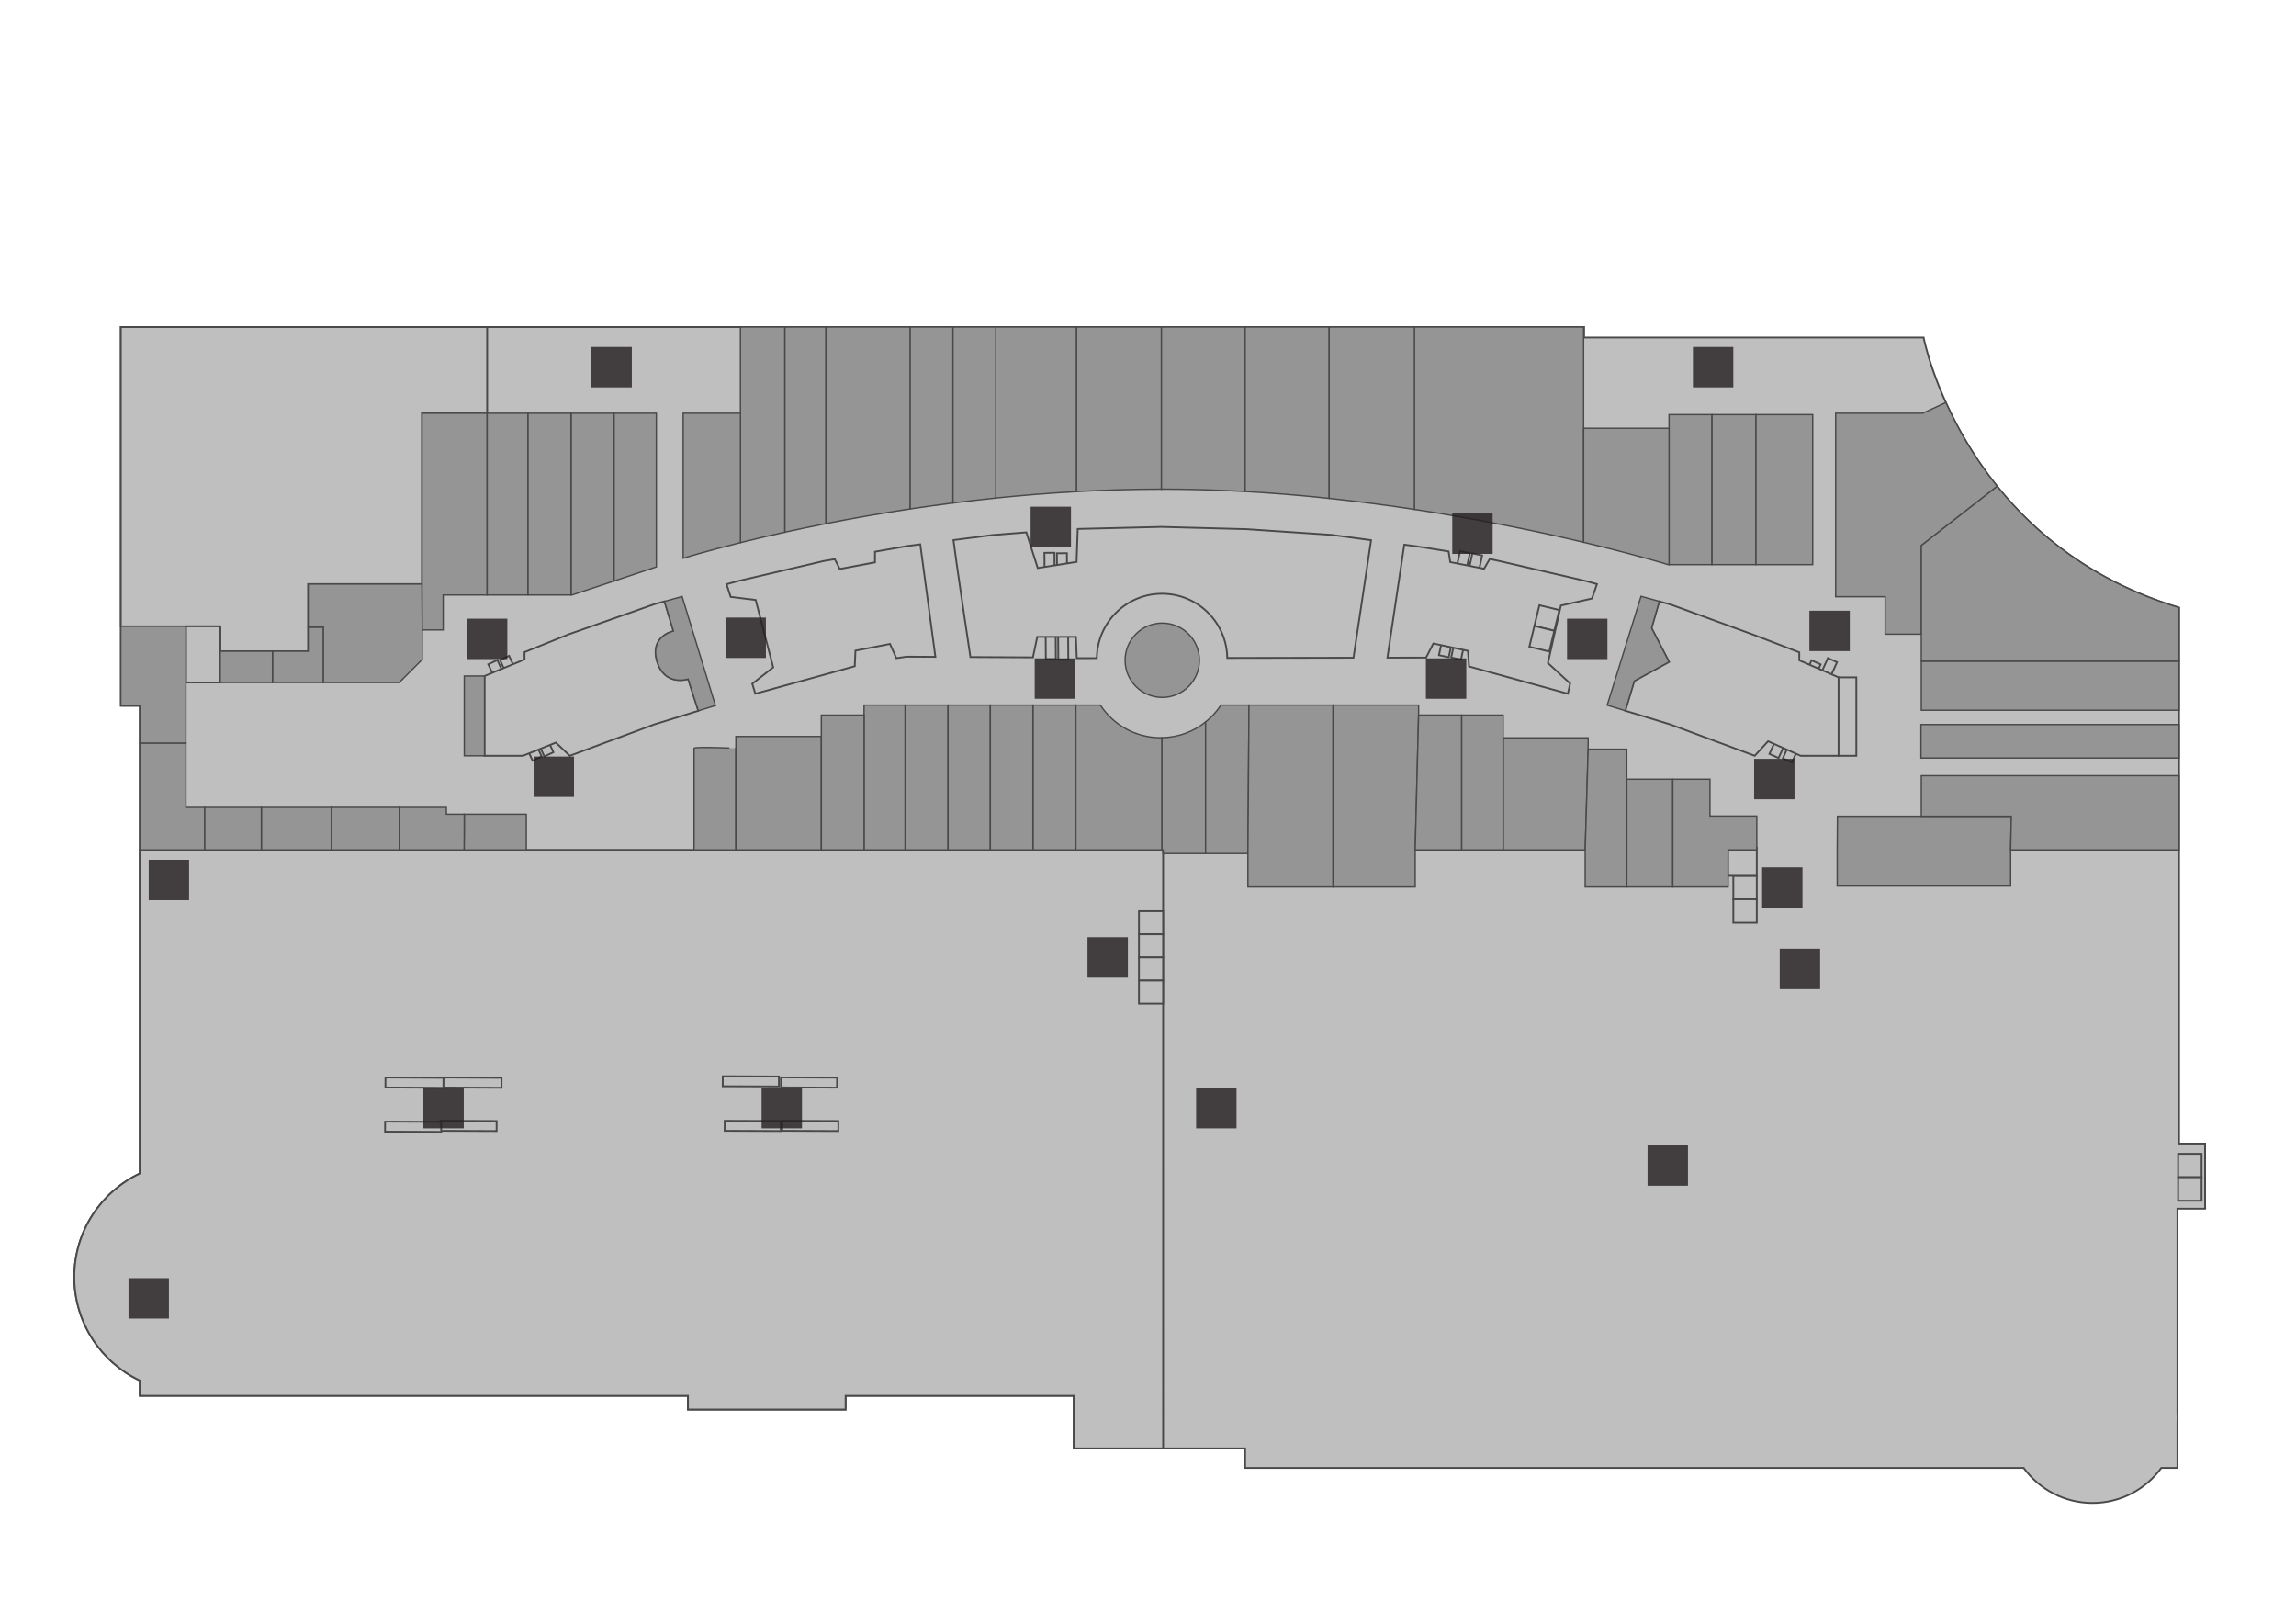 <?xml version="1.0" encoding="utf-8"?>
<!-- Generator: Adobe Illustrator 16.0.0, SVG Export Plug-In . SVG Version: 6.00 Build 0)  -->
<!DOCTYPE svg PUBLIC "-//W3C//DTD SVG 1.1//EN" "http://www.w3.org/Graphics/SVG/1.1/DTD/svg11.dtd">
<svg version="1.1" id="Layer_1" xmlns="http://www.w3.org/2000/svg" xmlns:xlink="http://www.w3.org/1999/xlink" x="0px" y="0px"
	 width="841.89px" height="595.281px" viewBox="0 0 841.89 595.281" enable-background="new 0 0 841.89 595.281"
	 xml:space="preserve">
<g id="background">
	<rect fill="#FFFFFF" width="841.89" height="595.281"/>
</g>
<g id="etc">
	<path fill="#BFBFBF" stroke="#494949" stroke-width="0.66" stroke-miterlimit="10" d="M808.558,443.117v-23.863h-9.545V222.769
		c-79.35-23.864-93.668-99.037-93.668-99.037H580.853v-3.843H44.302v138.875h6.96v171.458
		c-14.196,6.732-24.017,21.189-24.017,37.947s9.82,31.217,24.017,37.949v5.605h200.991v5.037h57.805v-5.037h83.657v19.291h62.843
		v7.158h285.479c5.676,7.785,14.859,12.85,25.229,12.85c10.371,0,19.557-5.064,25.23-12.85h5.918v-16.498
		c0.037-0.615,0.061-1.236,0.061-1.861s-0.021-1.248-0.061-1.863v-74.836h10.145V443.117z"/>
	<path fill="#BFBFBF" stroke="#494949" stroke-width="0.66" stroke-miterlimit="10" d="M51.263,311.583v118.639
		c-14.196,6.732-24.017,21.191-24.017,37.949c0,16.756,9.82,31.215,24.017,37.949v5.604h200.991v5.039h57.805v-5.039h83.657v19.291
		h32.77V311.583H51.263z"/>
	
		<rect x="279.909" y="222.796" transform="matrix(-0.247 -0.969 0.969 -0.247 134.335 557.513)" fill="#BFBFBF" stroke="#494949" stroke-width="0.66" stroke-miterlimit="10" width="7.832" height="7.511"/>
	
		<rect x="281.844" y="230.357" transform="matrix(-0.247 -0.969 0.969 -0.247 129.457 568.83)" fill="#BFBFBF" stroke="#494949" stroke-width="0.66" stroke-miterlimit="10" width="7.831" height="7.511"/>
	
		<rect x="529.822" y="221.75" transform="matrix(-0.978 -0.21 0.21 -0.978 1002.816 569.104)" fill="#BFBFBF" stroke="#494949" stroke-width="0.66" stroke-miterlimit="10" width="3.672" height="18.998"/>
	
		<rect x="534.264" y="222.897" transform="matrix(-0.978 -0.211 0.211 -0.978 1011.188 572.543)" fill="#BFBFBF" stroke="#494949" stroke-width="0.66" stroke-miterlimit="10" width="3.67" height="18.997"/>
	
		<rect x="533.618" y="202.096" transform="matrix(-0.978 -0.21 0.21 -0.978 1014.417 531.086)" fill="#BFBFBF" stroke="#494949" stroke-width="0.66" stroke-miterlimit="10" width="3.67" height="18.998"/>
	
		<rect x="538.06" y="203.243" transform="matrix(-0.978 -0.211 0.211 -0.978 1022.798 534.529)" fill="#BFBFBF" stroke="#494949" stroke-width="0.66" stroke-miterlimit="10" width="3.668" height="18.996"/>
	
		<rect x="656.171" y="241.451" transform="matrix(0.912 0.41 -0.41 0.912 164.807 -247.147)" fill="#BFBFBF" stroke="#494949" stroke-width="0.66" stroke-miterlimit="10" width="3.671" height="37.619"/>
	
		<rect x="661.628" y="240.518" transform="matrix(0.912 0.41 -0.41 0.912 165.451 -249.352)" fill="#BFBFBF" stroke="#494949" stroke-width="0.66" stroke-miterlimit="10" width="3.671" height="40.277"/>
	
		<rect x="187.146" y="241.061" transform="matrix(-0.909 0.418 -0.418 -0.909 469.502 418.247)" fill="#BFBFBF" stroke="#494949" stroke-width="0.66" stroke-miterlimit="10" width="3.672" height="38.882"/>
	
		<rect x="191.455" y="239.492" transform="matrix(-0.909 0.418 -0.418 -0.909 477.065 413.459)" fill="#BFBFBF" stroke="#494949" stroke-width="0.66" stroke-miterlimit="10" width="3.669" height="38.882"/>
	
		<rect x="383.474" y="222.642" transform="matrix(-1 0.007 -0.007 -1 772.184 461.615)" fill="#BFBFBF" stroke="#494949" stroke-width="0.66" stroke-miterlimit="10" width="3.671" height="18.951"/>
	
		<rect x="388.049" y="222.803" transform="matrix(-1 0.007 -0.007 -1 781.334 461.905)" fill="#BFBFBF" stroke="#494949" stroke-width="0.66" stroke-miterlimit="10" width="3.669" height="18.95"/>
	
		<rect x="383.081" y="202.58" transform="matrix(-1 0.007 -0.007 -1 771.263 421.495)" fill="#BFBFBF" stroke="#494949" stroke-width="0.66" stroke-miterlimit="10" width="3.671" height="18.951"/>
	
		<rect x="387.658" y="202.741" transform="matrix(-1 0.007 -0.007 -1 780.417 421.783)" fill="#BFBFBF" stroke="#494949" stroke-width="0.66" stroke-miterlimit="10" width="3.669" height="18.95"/>
	<path fill="#BFBFBF" stroke="#494949" stroke-width="0.66" stroke-miterlimit="10" d="M332.75,200.167l-11.917,2.098v3.902
		l-12.917,2.417L306.083,205l-4,0.667l-31.417,7.34l-4.248,1.174c0.593,1.856,1.499,4.652,1.499,4.652l9.167,1.125l6.43,24.708
		l-7.68,6l1.118,3.664l36.464-10.081l0.25-5.709l12.667-2.458l2.333,5.217l3.75-0.55l10.56,0.057l-5.543-41.243L332.75,200.167z"/>
	<path fill="#BFBFBF" stroke="#494949" stroke-width="0.66" stroke-miterlimit="10" d="M240.938,242.5
		c-2.813-9.313,6-11.125,6-11.125l-3.29-10.897l-3.73,1.031l-31.25,10.991l-16.333,6.583v2.69l-14.667,6.06v29.25h14.083
		l12.083-4.833l5.083,4.833l31-11.5l16.143-4.991l-3.747-11.655C252.313,248.938,243.75,251.813,240.938,242.5z"/>
	<polygon fill="#BFBFBF" stroke="#494949" stroke-width="0.66" stroke-miterlimit="10" points="659.75,242.087 659.75,239.167 
		643.5,232.917 612.583,221.627 608.421,220.475 605.583,230.265 612,242.667 599.251,249.667 595.96,260.568 612.416,265.583 
		643.416,277.083 648.308,271.761 660.25,277.083 674.166,277.083 674.166,248.333 	"/>
	<polygon fill="#BFBFBF" stroke="#494949" stroke-width="0.66" stroke-miterlimit="10" points="567.583,243.083 572.333,222 
		583.751,219.417 585.566,214.148 581.417,213 550.417,205.833 546.25,204.917 544.167,208.5 531.775,206.083 531.167,202.167 
		519.166,200.25 514.916,199.679 508.73,241.107 522.916,241.083 525.583,235.917 538.25,238.618 538.666,244.333 574.888,254.328 
		575.751,250.583 	"/>
	<path fill="#BFBFBF" stroke="#494949" stroke-width="0.66" stroke-miterlimit="10" d="M488.166,196.083L457.083,194l-31.209-0.833
		l-30.708,0.75L394.75,206l-14.25,2.25l-4.167-13.083l-12.5,1l-14.228,1.831c0.886,7.258,4.883,34.019,6.213,42.879L378.75,241
		l1.583-7.5H394.5l0.333,7.8l7.341-0.012c0.164-13.073,10.808-23.622,23.919-23.622c13.084,0,23.709,10.505,23.916,23.541
		l46.281-0.079l6.453-43.085L488.166,196.083z"/>
	
		<rect x="417.626" y="334.044" fill="#BFBFBF" stroke="#494949" stroke-width="0.66" stroke-miterlimit="10" width="8.858" height="8.472"/>
	
		<rect x="417.626" y="342.516" fill="#BFBFBF" stroke="#494949" stroke-width="0.66" stroke-miterlimit="10" width="8.858" height="8.476"/>
	
		<rect x="417.626" y="350.99" fill="#BFBFBF" stroke="#494949" stroke-width="0.66" stroke-miterlimit="10" width="8.858" height="8.475"/>
	
		<rect x="417.626" y="359.464" fill="#BFBFBF" stroke="#494949" stroke-width="0.66" stroke-miterlimit="10" width="8.858" height="8.475"/>
	
		<rect x="798.671" y="423.001" fill="#BFBFBF" stroke="#494949" stroke-width="0.66" stroke-miterlimit="10" width="8.604" height="8.602"/>
	
		<rect x="798.671" y="431.603" fill="#BFBFBF" stroke="#494949" stroke-width="0.66" stroke-miterlimit="10" width="8.604" height="8.602"/>
	
		<rect x="169.876" y="402.271" transform="matrix(-0.004 1 -1 -0.004 585.048 242.72)" fill="#BFBFBF" stroke="#494949" stroke-width="0.66" stroke-miterlimit="10" width="3.671" height="20.586"/>
	
		<rect x="149.579" y="402.576" transform="matrix(-0.004 1 -1 -0.004 564.964 263.323)" fill="#BFBFBF" stroke="#494949" stroke-width="0.66" stroke-miterlimit="10" width="3.671" height="20.586"/>
	
		<rect x="274.041" y="402.269" transform="matrix(-0.004 1 -1 -0.004 689.683 138.554)" fill="#BFBFBF" stroke="#494949" stroke-width="0.66" stroke-miterlimit="10" width="3.671" height="20.586"/>
	
		<rect x="295.124" y="402.269" transform="matrix(-0.004 1 -1 -0.004 710.861 117.472)" fill="#BFBFBF" stroke="#494949" stroke-width="0.66" stroke-miterlimit="10" width="3.67" height="20.586"/>
	
		<rect x="273.332" y="385.949" transform="matrix(-0.004 1 -1 -0.004 672.65 122.868)" fill="#BFBFBF" stroke="#494949" stroke-width="0.66" stroke-miterlimit="10" width="3.672" height="20.586"/>
	
		<rect x="294.644" y="386.373" transform="matrix(-0.004 1 -1 -0.004 694.482 101.984)" fill="#BFBFBF" stroke="#494949" stroke-width="0.66" stroke-miterlimit="10" width="3.671" height="20.586"/>
	
		<rect x="150.176" y="386.362" transform="matrix(-0.005 1 -1 -0.005 549.735 246.894)" fill="#BFBFBF" stroke="#494949" stroke-width="0.66" stroke-miterlimit="10" width="3.668" height="21.277"/>
	
		<rect x="171.47" y="386.361" transform="matrix(-0.005 1 -1 -0.005 571.13 225.599)" fill="#BFBFBF" stroke="#494949" stroke-width="0.66" stroke-miterlimit="10" width="3.67" height="21.277"/>
	
		<rect x="635.566" y="321.074" fill="#BFBFBF" stroke="#494949" stroke-width="0.66" stroke-miterlimit="10" width="8.602" height="8.604"/>
	
		<rect x="633.513" y="310.804" fill="#BFBFBF" stroke="#494949" stroke-width="0.66" stroke-miterlimit="10" width="10.654" height="10.271"/>
	
		<rect x="635.566" y="329.677" fill="#BFBFBF" stroke="#494949" stroke-width="0.66" stroke-miterlimit="10" width="8.602" height="8.601"/>
	
		<rect x="563.368" y="222.887" transform="matrix(0.235 -0.972 0.972 0.235 213.584 724.714)" fill="#BFBFBF" stroke="#494949" stroke-width="0.66" stroke-miterlimit="10" width="7.831" height="7.511"/>
	
		<rect x="561.517" y="230.495" transform="matrix(0.235 -0.972 0.972 0.235 204.783 728.738)" fill="#BFBFBF" stroke="#494949" stroke-width="0.66" stroke-miterlimit="10" width="7.832" height="7.509"/>
	<polygon fill="#BFBFBF" stroke="#494949" stroke-width="0.66" stroke-miterlimit="10" points="80.75,238.75 113,238.75 
		113,214.125 154.75,214.125 154.75,151.5 178.625,151.5 178.625,119.889 44.302,119.889 44.302,229.625 80.75,229.625 	"/>
	<polygon fill="#BFBFBF" stroke="#494949" stroke-width="0.66" stroke-miterlimit="10" points="80.75,229.625 68.167,229.625 
		68.167,250.22 80.75,250.22 80.75,238.75 	"/>
	
		<rect x="674.166" y="248.333" fill="#BFBFBF" stroke="#494949" stroke-width="0.66" stroke-miterlimit="10" width="6.502" height="28.75"/>
</g>
<g id="rooms">
	
		<rect id="r320-2" x="704.375" y="265.625" fill="#959595" stroke="#494949" stroke-width="0.5" stroke-miterlimit="10" width="94.639" height="12.271"/>
	<polygon id="r322" fill="#959595" stroke="#494949" stroke-width="0.5" stroke-miterlimit="10" points="704.5,299.25 
		673.75,299.25 673.667,311.583 673.667,324.833 737.25,324.833 737.25,311.583 737.5,299.25 	"/>
	<polygon id="_x33_21" fill="#959595" stroke="#494949" stroke-width="0.5" stroke-miterlimit="10" points="799.013,284.375 
		704.5,284.375 704.5,299.25 737.5,299.25 737.25,311.583 799.013,311.583 	"/>
	<path id="r318" fill="#959595" stroke="#494949" stroke-width="0.5" stroke-miterlimit="10" d="M732.32,178.289
		c-8.641-10.751-14.68-21.582-18.812-30.728L705,151.5h-31.902v67.268h18.152V232.5h13.25V200L732.32,178.289z"/>
	<path id="r309" fill="#959595" stroke="#494949" stroke-width="0.5" stroke-miterlimit="10" d="M365.125,119.889v62.697
		c9.536-0.986,19.439-1.797,29.625-2.365v-60.332H365.125z"/>
	<path id="r310" fill="#959595" stroke="#494949" stroke-width="0.5" stroke-miterlimit="10" d="M394.75,119.889v60.332
		c10.129-0.564,20.533-0.887,31.125-0.899v-59.433H394.75L394.75,119.889z"/>
	<path id="r306-3" fill="#959595" stroke="#494949" stroke-width="0.5" stroke-miterlimit="10" d="M287.75,119.889v75.228
		c4.682-1.035,9.732-2.099,15.125-3.164v-72.064H287.75z"/>
	<path id="r306-1-306-2" fill="#959595" stroke="#494949" stroke-width="0.5" stroke-miterlimit="10" d="M271.5,119.889V151.5
		v47.432c4.728-1.178,10.172-2.471,16.25-3.815v-75.228H271.5L271.5,119.889z"/>
	<path id="r305" fill="#959595" stroke="#494949" stroke-width="0.5" stroke-miterlimit="10" d="M250.5,151.5v53.167
		c0,0,7.644-2.406,21-5.734V151.5H250.5z"/>
	<path id="r307" fill="#959595" stroke="#494949" stroke-width="0.5" stroke-miterlimit="10" d="M302.875,119.889v72.064
		c9.347-1.845,19.709-3.687,30.875-5.374v-66.691L302.875,119.889L302.875,119.889z"/>
	<path id="r312" fill="#959595" stroke="#494949" stroke-width="0.5" stroke-miterlimit="10" d="M456.5,119.889v60.297
		c10.518,0.59,20.852,1.455,30.875,2.52v-62.817H456.5L456.5,119.889z"/>
	<polygon id="r317-1" fill="#959595" stroke="#494949" stroke-width="0.5" stroke-miterlimit="10" points="612,152 612,157 612,207 
		627.75,207 627.75,152 	"/>
	
		<rect id="r317-2" x="627.75" y="152" fill="#959595" stroke="#494949" stroke-width="0.5" stroke-miterlimit="10" width="16.125" height="55"/>
	
		<rect id="r317-3" x="643.875" y="152" fill="#959595" stroke="#494949" stroke-width="0.5" stroke-miterlimit="10" width="20.793" height="55"/>
	<path id="r314-315" fill="#959595" stroke="#494949" stroke-width="0.5" stroke-miterlimit="10" d="M580.667,119.889h-62.043
		v66.861c24.514,3.722,45.947,8.237,62.043,12.059V157V119.889z"/>
	<path id="r313" fill="#959595" stroke="#494949" stroke-width="0.5" stroke-miterlimit="10" d="M487.375,119.889v62.817
		c10.826,1.15,21.291,2.532,31.25,4.044v-66.861H487.375z"/>
	<path id="r311-1-311-2" fill="#959595" stroke="#494949" stroke-width="0.5" stroke-miterlimit="10" d="M441,119.889h-15.125
		v59.433c0.203,0,0.406-0.002,0.609-0.002c4.857,0,9.699,0.075,14.516,0.211c5.203,0.146,10.373,0.368,15.5,0.656V119.89
		L441,119.889L441,119.889z"/>
	<path id="r316" fill="#959595" stroke="#494949" stroke-width="0.5" stroke-miterlimit="10" d="M580.667,157v41.81
		c19.357,4.597,31,8.19,31,8.19H612v-50H580.667z"/>
	<path id="r328-2" fill="#959595" stroke="#494949" stroke-width="0.5" stroke-miterlimit="10" d="M426,270.455v41.128h0.484v1.334
		h15.578v-48.229C437.644,268.219,432.074,270.36,426,270.455z"/>
	
		<rect id="r331-1" x="331.875" y="258.5" fill="#959595" stroke="#494949" stroke-width="0.5" stroke-miterlimit="10" width="15.75" height="53.083"/>
	
		<rect id="r331-2" x="347.625" y="258.5" fill="#959595" stroke="#494949" stroke-width="0.5" stroke-miterlimit="10" width="15.5" height="53.083"/>
	
		<rect id="r330-1" x="378.75" y="258.5" fill="#959595" stroke="#494949" stroke-width="0.5" stroke-miterlimit="10" width="15.75" height="53.083"/>
	<path id="r329" fill="#959595" stroke="#494949" stroke-width="0.5" stroke-miterlimit="10" d="M425.582,270.468
		c-9.257,0-17.399-4.763-22.122-11.968h-8.96v53.083H426v-41.128C425.861,270.457,425.722,270.468,425.582,270.468z"/>
	
		<rect id="r330-2" x="363.125" y="258.5" fill="#959595" stroke="#494949" stroke-width="0.5" stroke-miterlimit="10" width="15.625" height="53.083"/>
	<path id="r334" fill="#959595" stroke="#494949" stroke-width="0.5" stroke-miterlimit="10" d="M254.5,274.333
		c0,0.508,0,25.439,0,37.25h15.333v-37.25C269.833,274.333,254.5,273.667,254.5,274.333z"/>
	<polygon id="r332-1" fill="#959595" stroke="#494949" stroke-width="0.5" stroke-miterlimit="10" points="316.833,258.5 
		316.833,262.167 316.833,311.583 331.875,311.583 331.875,258.5 	"/>
	<polygon id="r333" fill="#959595" stroke="#494949" stroke-width="0.5" stroke-miterlimit="10" points="269.833,270 
		269.833,274.333 269.833,311.583 301.166,311.583 301.166,270 	"/>
	<polygon id="r332-2" fill="#959595" stroke="#494949" stroke-width="0.5" stroke-miterlimit="10" points="301.166,262.167 
		301.166,270 301.166,311.583 316.833,311.583 316.833,262.167 	"/>
	<path id="r328-1" fill="#959595" stroke="#494949" stroke-width="0.5" stroke-miterlimit="10" d="M447.705,258.5
		c-1.541,2.352-3.453,4.437-5.643,6.188v48.229h15.521l0.395-54.417H447.705z"/>
	<polygon id="r324-1-324-2" fill="#959595" stroke="#494949" stroke-width="0.5" stroke-miterlimit="10" points="566.75,270.5 
		551.167,270.5 551.167,311.583 566.75,311.583 581.25,311.583 582.333,274.667 582.333,270.5 	"/>
	
		<rect id="r323-2" x="596.5" y="285.667" fill="#959595" stroke="#494949" stroke-width="0.5" stroke-miterlimit="10" width="16.875" height="39.5"/>
	<polygon id="r323-1" fill="#959595" stroke="#494949" stroke-width="0.5" stroke-miterlimit="10" points="627,299.167 627,285.667 
		613.375,285.667 613.375,325.167 633.666,325.167 633.666,311.583 644.167,311.583 644.167,299.167 	"/>
	<polygon id="r323-3" fill="#959595" stroke="#494949" stroke-width="0.5" stroke-miterlimit="10" points="596.5,274.667 
		582.333,274.667 581.25,311.583 581.25,325.167 596.5,325.167 596.5,285.667 	"/>
	<polygon id="r326" fill="#959595" stroke="#494949" stroke-width="0.5" stroke-miterlimit="10" points="520.167,258.5 
		488.75,258.5 488.75,325.167 518.917,325.167 518.917,311.583 520.167,262.167 	"/>
	<polygon id="r327-1-327-2" fill="#959595" stroke="#494949" stroke-width="0.5" stroke-miterlimit="10" points="457.978,258.5 
		457.583,312.917 457.583,325.167 488.75,325.167 488.75,258.5 	"/>
	<polygon id="r325-2" fill="#959595" stroke="#494949" stroke-width="0.5" stroke-miterlimit="10" points="520.167,262.167 
		518.917,311.583 535.962,311.583 535.962,262.167 	"/>
	<polygon id="r325-1" fill="#959595" stroke="#494949" stroke-width="0.5" stroke-miterlimit="10" points="551.167,262.167 
		535.962,262.167 535.962,311.583 551.167,311.583 551.167,270.5 	"/>
	<path id="r340-341-1" fill="#959595" stroke="#494949" stroke-width="0.5" stroke-miterlimit="10" d="M51.263,311.583h23.821V296
		h-6.917v-23.583c-5.522,0-11.754,0-16.904,0V311.583z"/>
	
		<rect id="r337" x="121.5" y="296" fill="#959595" stroke="#494949" stroke-width="0.5" stroke-miterlimit="10" width="24.917" height="15.583"/>
	<path id="r338" fill="#959595" stroke="#494949" stroke-width="0.5" stroke-miterlimit="10" d="M121.5,311.583V296H95.833
		c0,4.184,0,11.487,0,15.583H121.5z"/>
	<path id="r335" fill="#959595" stroke="#494949" stroke-width="0.5" stroke-miterlimit="10" d="M170.18,311.583h22.803V298.5
		h-22.748C170.259,302.089,170.206,308.694,170.18,311.583z"/>
	<path id="r336" fill="#959595" stroke="#494949" stroke-width="0.5" stroke-miterlimit="10" d="M170.18,311.583
		c0.026-2.89,0.079-9.494,0.055-13.084h-6.567V296h-17.25v15.583H170.18z"/>
	<path id="r339" fill="#959595" stroke="#494949" stroke-width="0.5" stroke-miterlimit="10" d="M95.833,311.583
		c0-4.097,0-11.399,0-15.583h-20.75v15.583H95.833z"/>
	<path id="r341-2" fill="#959595" stroke="#494949" stroke-width="0.5" stroke-miterlimit="10" d="M44.302,229.625v29.14h6.96
		v13.652c5.15,0,11.382,0,16.904,0V250.22v-20.595H44.302z"/>
	<polygon id="r344" fill="#959595" stroke="#494949" stroke-width="0.5" stroke-miterlimit="10" points="113,229.917 113,238.75 
		99.917,238.75 99.917,250.22 118.583,250.22 118.583,229.917 	"/>
	
		<rect id="r343" x="80.75" y="238.75" fill="#959595" stroke="#494949" stroke-width="0.5" stroke-miterlimit="10" width="19.167" height="11.47"/>
	<polygon id="r345" fill="#959595" stroke="#494949" stroke-width="0.5" stroke-miterlimit="10" points="113,214.125 113,229.917 
		118.583,229.917 118.583,250.22 146.387,250.22 154.833,241.773 154.833,230.952 154.75,214.125 	"/>
	<polygon id="r302" fill="#959595" stroke="#494949" stroke-width="0.5" stroke-miterlimit="10" points="154.75,151.5 
		154.75,214.125 154.833,230.952 162.5,230.952 162.5,218.125 178.625,218.125 178.625,151.5 	"/>
	
		<rect id="r303-1" x="178.625" y="151.5" fill="#959595" stroke="#494949" stroke-width="0.5" stroke-miterlimit="10" width="15" height="66.625"/>
	<polygon id="r304-3" fill="#959595" stroke="#494949" stroke-width="0.5" stroke-miterlimit="10" points="240.667,151.5 
		225.125,151.5 225.125,213.007 240.667,207.833 	"/>
	<polygon id="r304-2" fill="#959595" stroke="#494949" stroke-width="0.5" stroke-miterlimit="10" points="209.375,151.5 
		209.375,218.125 209.75,218.125 225.125,213.007 225.125,151.5 	"/>
	
		<rect id="r303-2" x="193.625" y="151.5" fill="#959595" stroke="#494949" stroke-width="0.5" stroke-miterlimit="10" width="15.75" height="66.625"/>
	<path id="k302" fill="#959595" stroke="#494949" stroke-width="0.5" stroke-miterlimit="10" d="M243.647,220.478l3.29,10.897
		c0,0-8.813,1.813-6,11.125s11.375,6.438,11.375,6.438l3.747,11.655l6.27-1.938l-12.217-39.964L243.647,220.478z"/>
	<polygon id="k304" fill="#959595" stroke="#494949" stroke-width="0.5" stroke-miterlimit="10" points="612,242.667 
		605.583,230.265 608.421,220.475 601.726,218.622 589.324,258.545 595.96,260.568 599.251,249.667 	"/>
	
		<rect x="170.241" y="247.833" fill="#959595" stroke="#494949" stroke-width="0.5" stroke-miterlimit="10" width="7.426" height="29.25"/>
	<circle fill="#959595" stroke="#494949" stroke-width="0.5" stroke-miterlimit="10" cx="426.175" cy="242.064" r="13.625"/>
	<path id="r308" fill="#959595" stroke="#494949" stroke-width="0.5" stroke-miterlimit="10" d="M333.75,119.889v66.691
		c5.068-0.765,10.305-1.497,15.688-2.183v-64.508H333.75z"/>
	<path id="r308a" fill="#959595" stroke="#494949" stroke-width="0.5" stroke-miterlimit="10" d="M365.125,119.889h-15.688v64.508
		c5.103-0.65,10.334-1.258,15.688-1.812V119.889z"/>
	<path id="r320-1" fill="#959595" stroke="#494949" stroke-width="0.5" stroke-miterlimit="10" d="M704.5,260.388h94.514v-17.996
		c-9.906,0-34.547,0-94.514,0V260.388z"/>
	<path id="r319" fill="#959595" stroke="#494949" stroke-width="0.5" stroke-miterlimit="10" d="M732.32,178.289L704.5,200v32.5
		v9.892c59.967,0,84.605,0,94.514,0v-19.623C767.679,213.346,746.494,195.924,732.32,178.289z"/>
</g>
<g id="signs">
	<g id="toilet">
		<rect x="620.755" y="127.201" opacity="0.8" fill="#231F20" enable-background="new    " width="14.812" height="14.811"/>
		<rect x="216.863" y="127.201" opacity="0.8" fill="#231F20" enable-background="new    " width="14.811" height="14.811"/>
		<rect x="54.53" y="315.201" opacity="0.8" fill="#231F20" enable-background="new    " width="14.811" height="14.811"/>
	</g>
	<g id="escalator">
		<rect x="377.891" y="185.762" opacity="0.8" fill="#231F20" enable-background="new    " width="14.812" height="14.812"/>
		<rect x="171.22" y="226.828" opacity="0.8" fill="#231F20" enable-background="new    " width="14.811" height="14.811"/>
		<rect x="195.667" y="277.36" opacity="0.8" fill="#231F20" enable-background="new    " width="14.811" height="14.811"/>
		<rect x="379.399" y="241.375" opacity="0.8" fill="#231F20" enable-background="new    " width="14.811" height="14.811"/>
		<rect x="532.509" y="188.255" opacity="0.8" fill="#231F20" enable-background="new    " width="14.811" height="14.811"/>
		<rect x="522.843" y="241.375" opacity="0.8" fill="#231F20" enable-background="new    " width="14.811" height="14.811"/>
		<rect x="663.462" y="223.905" opacity="0.8" fill="#231F20" enable-background="new    " width="14.812" height="14.811"/>
		<rect x="643.197" y="278.201" opacity="0.8" fill="#231F20" enable-background="new    " width="14.811" height="14.811"/>
		<rect x="155.241" y="398.869" opacity="0.8" fill="#231F20" enable-background="new    " width="14.811" height="14.811"/>
		<rect x="279.256" y="398.869" opacity="0.8" fill="#231F20" enable-background="new    " width="14.811" height="14.811"/>
	</g>
	<g id="entrance">
		<rect x="438.589" y="398.869" opacity="0.8" fill="#231F20" enable-background="new    " width="14.812" height="14.811"/>
		<rect x="652.589" y="347.822" opacity="0.8" fill="#231F20" enable-background="new    " width="14.812" height="14.811"/>
	</g>
	<g id="lift">
		<rect x="266.031" y="226.414" opacity="0.8" fill="#231F20" enable-background="new    " width="14.811" height="14.811"/>
		<rect x="574.595" y="226.828" opacity="0.8" fill="#231F20" enable-background="new    " width="14.811" height="14.811"/>
		<rect x="398.756" y="343.585" opacity="0.8" fill="#231F20" enable-background="new    " width="14.812" height="14.811"/>
		<rect x="47.125" y="468.595" opacity="0.8" fill="#231F20" enable-background="new    " width="14.811" height="14.811"/>
		<rect x="646.119" y="317.97" opacity="0.8" fill="#231F20" enable-background="new    " width="14.811" height="14.811"/>
	</g>
	
		<rect id="parking" x="604.119" y="419.896" opacity="0.8" fill="#231F20" enable-background="new    " width="14.811" height="14.811"/>
</g>
</svg>
